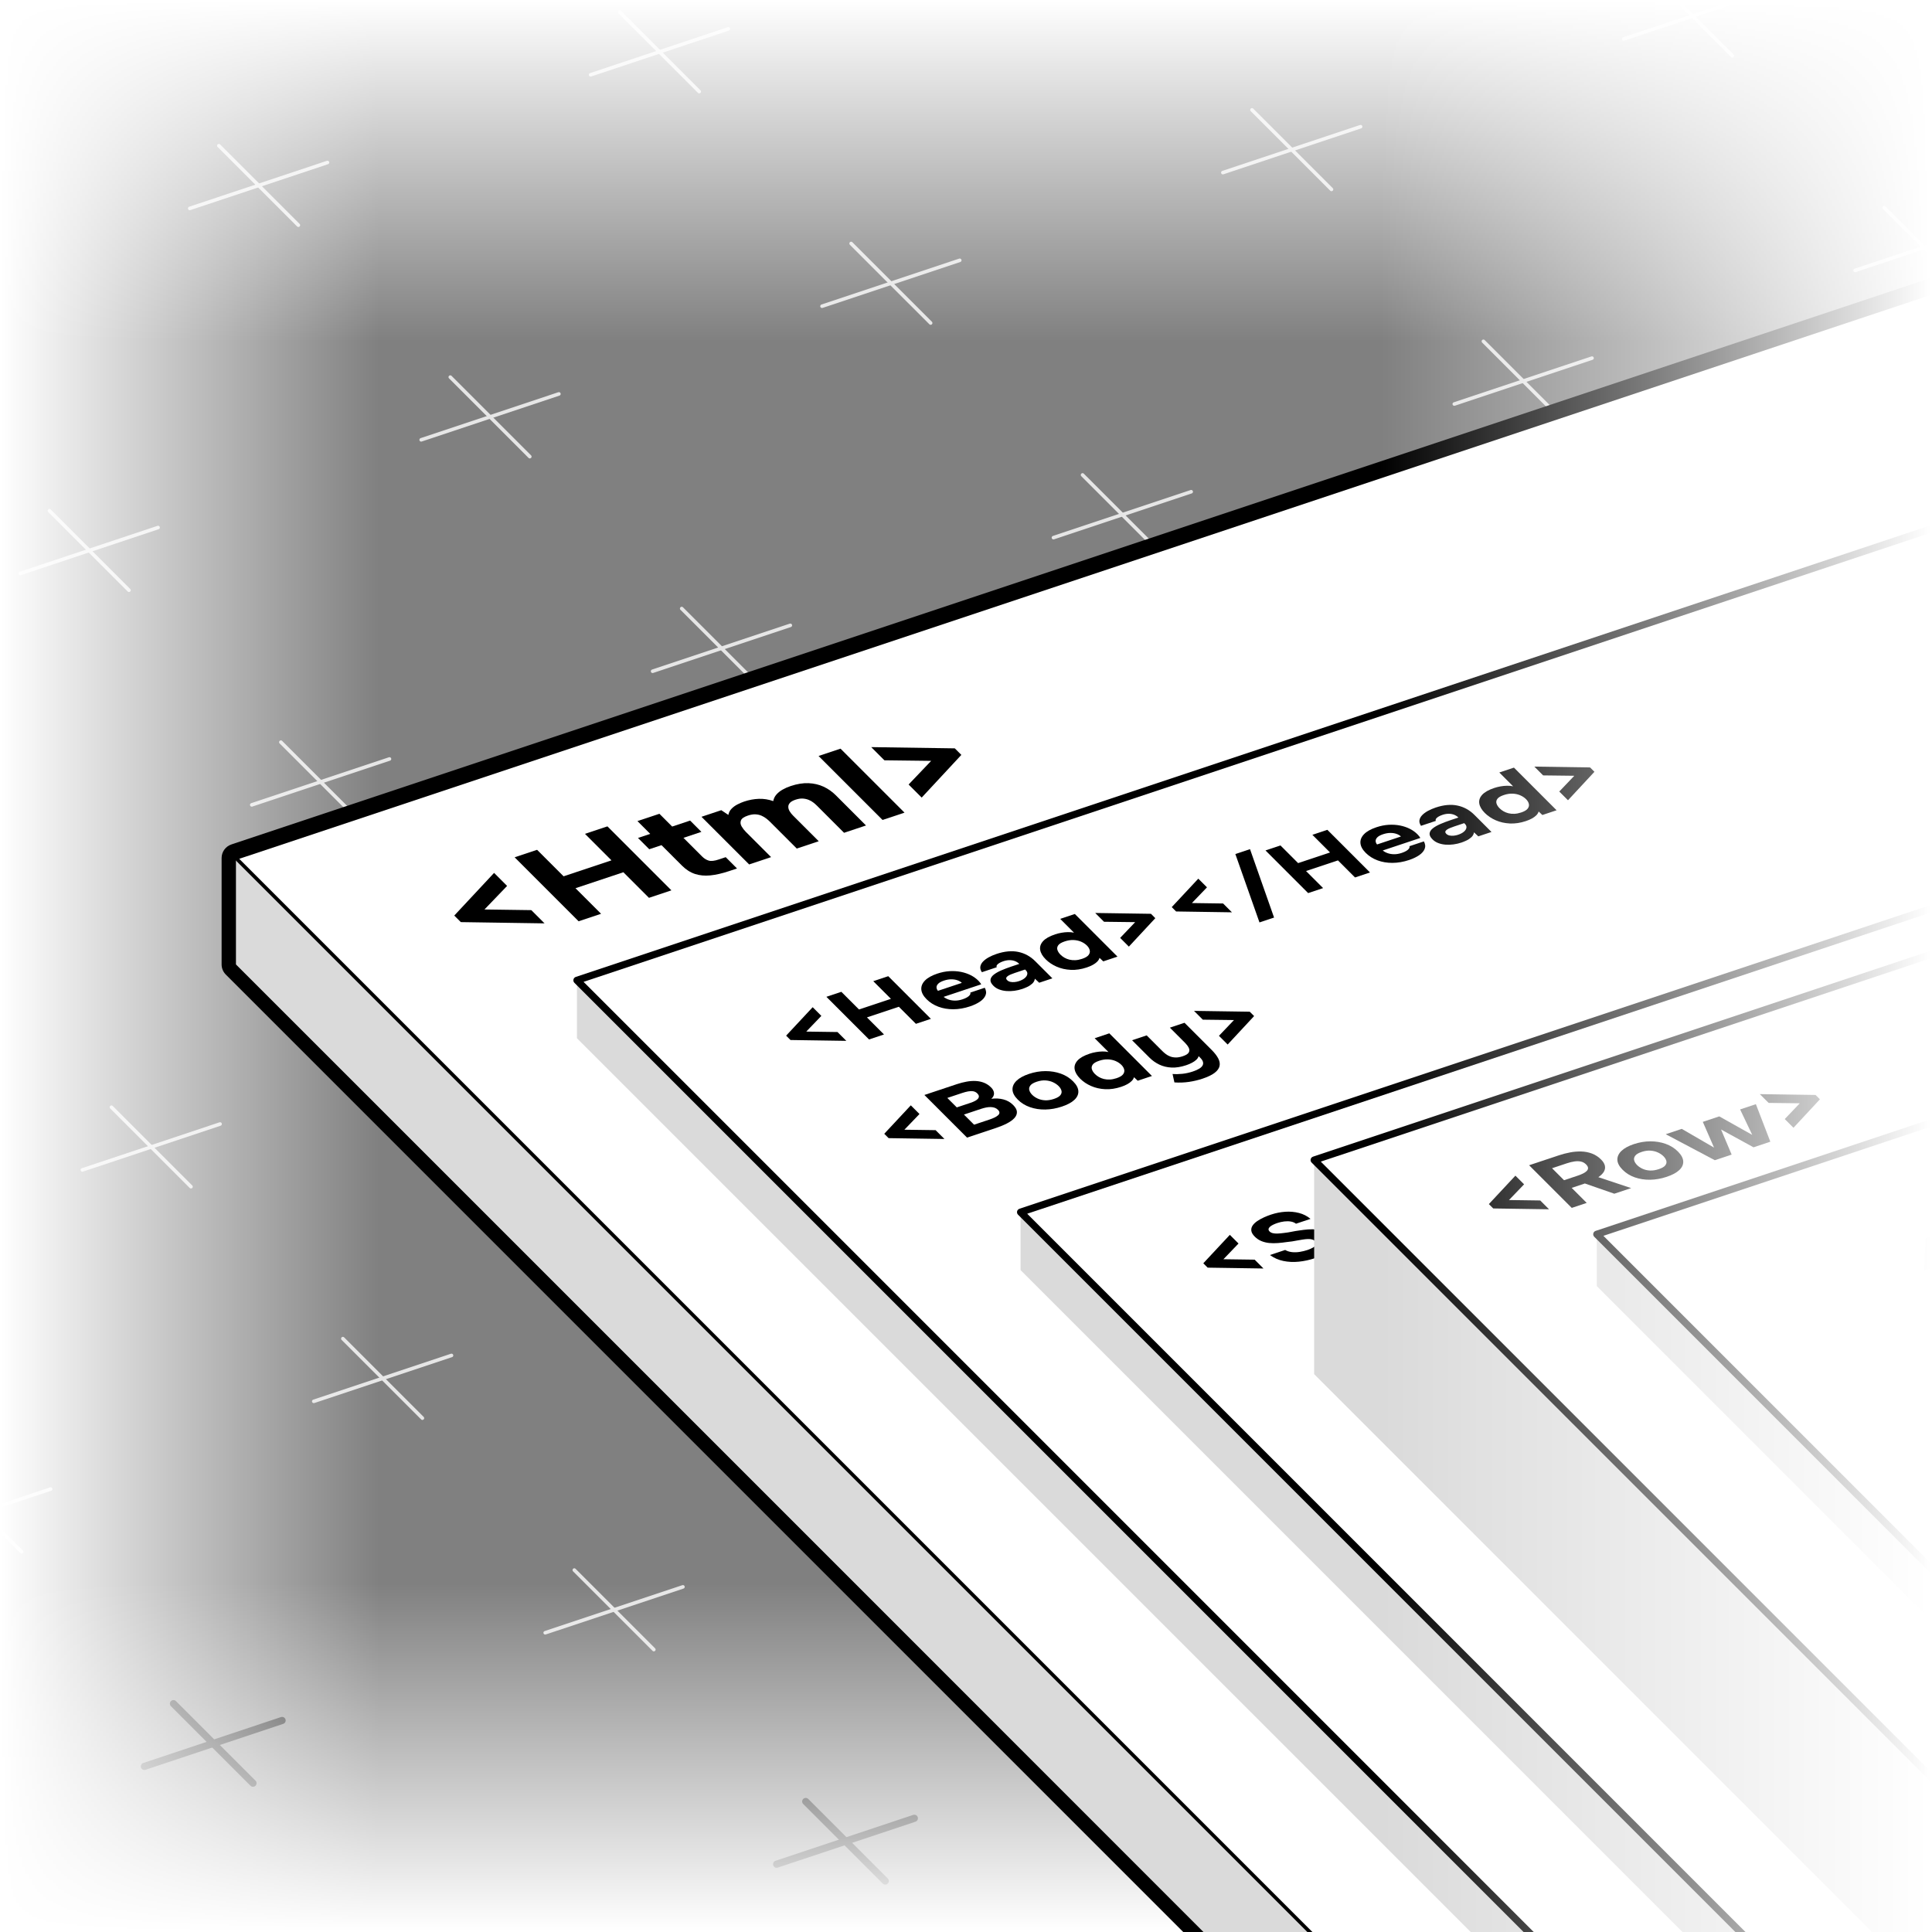 <?xml version="1.0" encoding="UTF-8" standalone="no"?>
<!DOCTYPE svg PUBLIC "-//W3C//DTD SVG 1.1//EN" "http://www.w3.org/Graphics/SVG/1.1/DTD/svg11.dtd">
<svg width="100%" height="100%" viewBox="0 0 540 540" version="1.1" xmlns="http://www.w3.org/2000/svg" xmlns:xlink="http://www.w3.org/1999/xlink" xml:space="preserve" xmlns:serif="http://www.serif.com/" style="fill-rule:evenodd;clip-rule:evenodd;stroke-linecap:round;stroke-linejoin:round;stroke-miterlimit:1.5;">
     <rect x="0" y="0" width="540" height="540" fill="#808080" stroke="none"/>
     <style>
        .stop-color {
            stop-color: white;
        }

        @media (prefers-color-scheme: dark) {
            .stop-color {
                stop-color: black;
            }
        }
    </style>
    <rect id="Artboard1" x="0" y="-0" width="540" height="540" style="fill:none;"/>
    <clipPath id="_clip1">
        <rect x="0" y="-0" width="540" height="540"/>
    </clipPath>
    <g clip-path="url(#_clip1)">
        <g>
            <g>
                <path d="M61.171,40.721l22.224,22.223" style="fill:none;stroke:rgb(230,230,230);stroke-width:1px;"/>
                <path d="M53.037,58.248l38.493,-12.831" style="fill:none;stroke:rgb(230,230,230);stroke-width:1px;"/>
            </g>
            <g>
                <path d="M173.209,3.375l22.224,22.223" style="fill:none;stroke:rgb(230,230,230);stroke-width:1px;"/>
                <path d="M165.074,20.902l38.493,-12.831" style="fill:none;stroke:rgb(230,230,230);stroke-width:1px;"/>
            </g>
            <g>
                <path d="M13.818,142.751l22.224,22.224" style="fill:none;stroke:rgb(230,230,230);stroke-width:1px;"/>
                <path d="M5.684,160.279l38.493,-12.831" style="fill:none;stroke:rgb(230,230,230);stroke-width:1px;"/>
            </g>
            <g>
                <path d="M125.856,105.406l22.224,22.223" style="fill:none;stroke:rgb(230,230,230);stroke-width:1px;"/>
                <path d="M117.722,122.933l38.493,-12.831" style="fill:none;stroke:rgb(230,230,230);stroke-width:1px;"/>
            </g>
            <g>
                <path d="M237.894,68.06l22.224,22.223" style="fill:none;stroke:rgb(230,230,230);stroke-width:1px;"/>
                <path d="M229.76,85.587l38.492,-12.831" style="fill:none;stroke:rgb(230,230,230);stroke-width:1px;"/>
            </g>
            <g>
                <path d="M349.932,30.714l22.224,22.224" style="fill:none;stroke:rgb(230,230,230);stroke-width:1px;"/>
                <path d="M341.797,48.241l38.493,-12.831" style="fill:none;stroke:rgb(230,230,230);stroke-width:1px;"/>
            </g>
            <g>
                <path d="M461.97,-6.632l22.224,22.224" style="fill:none;stroke:rgb(230,230,230);stroke-width:1px;"/>
                <path d="M453.835,10.895l38.493,-12.831" style="fill:none;stroke:rgb(230,230,230);stroke-width:1px;"/>
            </g>
            <g>
                <path d="M78.503,207.437l22.224,22.223" style="fill:none;stroke:rgb(230,230,230);stroke-width:1px;"/>
                <path d="M70.369,224.964l38.493,-12.831" style="fill:none;stroke:rgb(230,230,230);stroke-width:1px;"/>
            </g>
            <g>
                <path d="M190.541,170.091l22.224,22.223" style="fill:none;stroke:rgb(230,230,230);stroke-width:1px;"/>
                <path d="M182.407,187.618l38.493,-12.831" style="fill:none;stroke:rgb(230,230,230);stroke-width:1px;"/>
            </g>
            <g>
                <path d="M302.579,132.745l22.224,22.224" style="fill:none;stroke:rgb(230,230,230);stroke-width:1px;"/>
                <path d="M294.445,150.272l38.492,-12.831" style="fill:none;stroke:rgb(230,230,230);stroke-width:1px;"/>
            </g>
            <g>
                <path d="M414.617,95.399l22.224,22.224" style="fill:none;stroke:rgb(230,230,230);stroke-width:1px;"/>
                <path d="M406.482,112.926l38.493,-12.831" style="fill:none;stroke:rgb(230,230,230);stroke-width:1px;"/>
            </g>
            <g>
                <path d="M526.655,58.053l22.224,22.224" style="fill:none;stroke:rgb(230,230,230);stroke-width:1px;"/>
                <path d="M518.52,75.58l38.493,-12.831" style="fill:none;stroke:rgb(230,230,230);stroke-width:1px;"/>
            </g>
            <g>
                <path d="M31.151,309.468l22.224,22.223" style="fill:none;stroke:rgb(230,230,230);stroke-width:1px;"/>
                <path d="M23.016,326.995l38.493,-12.831" style="fill:none;stroke:rgb(230,230,230);stroke-width:1px;"/>
            </g>
            <g>
                <path d="M143.189,272.122l22.223,22.223" style="fill:none;stroke:rgb(230,230,230);stroke-width:1px;"/>
                <path d="M135.054,289.649l38.493,-12.831" style="fill:none;stroke:rgb(230,230,230);stroke-width:1px;"/>
            </g>
            <g>
                <path d="M255.226,234.776l22.224,22.224" style="fill:none;stroke:rgb(230,230,230);stroke-width:1px;"/>
                <path d="M247.092,252.303l38.493,-12.831" style="fill:none;stroke:rgb(230,230,230);stroke-width:1px;"/>
            </g>
            <g>
                <path d="M367.264,197.43l22.224,22.224" style="fill:none;stroke:rgb(230,230,230);stroke-width:1px;"/>
                <path d="M359.13,214.957l38.493,-12.831" style="fill:none;stroke:rgb(230,230,230);stroke-width:1px;"/>
            </g>
            <g>
                <path d="M479.302,160.084l22.224,22.224" style="fill:none;stroke:rgb(230,230,230);stroke-width:1px;"/>
                <path d="M471.167,177.611l38.493,-12.831" style="fill:none;stroke:rgb(230,230,230);stroke-width:1px;"/>
            </g>
            <g>
                <path d="M-16.202,411.499l22.224,22.223" style="fill:none;stroke:rgb(230,230,230);stroke-width:1px;"/>
                <path d="M-24.337,429.026l38.493,-12.831" style="fill:none;stroke:rgb(230,230,230);stroke-width:1px;"/>
            </g>
            <g>
                <path d="M95.836,374.153l22.224,22.223" style="fill:none;stroke:rgb(230,230,230);stroke-width:1px;"/>
                <path d="M87.701,391.68l38.493,-12.831" style="fill:none;stroke:rgb(230,230,230);stroke-width:1px;"/>
            </g>
            <g>
                <path d="M207.874,336.807l22.223,22.224" style="fill:none;stroke:rgb(230,230,230);stroke-width:1px;"/>
                <path d="M199.739,354.334l38.493,-12.831" style="fill:none;stroke:rgb(230,230,230);stroke-width:1px;"/>
            </g>
            <g>
                <path d="M319.911,299.461l22.224,22.224" style="fill:none;stroke:rgb(230,230,230);stroke-width:1px;"/>
                <path d="M311.777,316.988l38.493,-12.831" style="fill:none;stroke:rgb(230,230,230);stroke-width:1px;"/>
            </g>
            <g>
                <path d="M431.949,262.115l22.224,22.224" style="fill:none;stroke:rgb(230,230,230);stroke-width:1px;"/>
                <path d="M423.815,279.642l38.493,-12.831" style="fill:none;stroke:rgb(230,230,230);stroke-width:1px;"/>
            </g>
            <g>
                <path d="M535.853,242.296l38.492,-12.831" style="fill:none;stroke:rgb(230,230,230);stroke-width:1px;"/>
            </g>
            <g>
                <path d="M48.483,476.184l22.224,22.223" style="fill:none;stroke:black;stroke-width:2px;"/>
                <path d="M40.349,493.711l38.492,-12.831" style="fill:none;stroke:black;stroke-width:2px;"/>
            </g>
            <g>
                <path d="M160.521,438.838l22.224,22.224" style="fill:none;stroke:rgb(230,230,230);stroke-width:1px;"/>
                <path d="M152.386,456.365l38.493,-12.831" style="fill:none;stroke:rgb(230,230,230);stroke-width:1px;"/>
            </g>
            <g>
                <path d="M272.559,401.492l22.224,22.224" style="fill:none;stroke:rgb(230,230,230);stroke-width:1px;"/>
                <path d="M264.424,419.019l38.493,-12.831" style="fill:none;stroke:rgb(230,230,230);stroke-width:1px;"/>
            </g>
            <g>
                <path d="M384.596,364.146l22.224,22.224" style="fill:none;stroke:rgb(230,230,230);stroke-width:1px;"/>
                <path d="M376.462,381.673l38.493,-12.831" style="fill:none;stroke:rgb(230,230,230);stroke-width:1px;"/>
            </g>
            <g>
                <path d="M496.634,326.8l22.224,22.224" style="fill:none;stroke:rgb(230,230,230);stroke-width:1px;"/>
                <path d="M488.5,344.327l38.493,-12.831" style="fill:none;stroke:rgb(230,230,230);stroke-width:1px;"/>
            </g>
            <g>
                <path d="M113.168,540.869l22.224,22.224" style="fill:none;stroke:rgb(230,230,230);stroke-width:1px;"/>
            </g>
            <g>
                <path d="M225.206,503.523l22.224,22.224" style="fill:none;stroke:black;stroke-width:2px;"/>
                <path d="M217.071,521.05l38.493,-12.831" style="fill:none;stroke:black;stroke-width:2px;"/>
            </g>
            <g>
                <path d="M337.244,466.177l22.224,22.224" style="fill:none;stroke:rgb(230,230,230);stroke-width:1px;"/>
                <path d="M329.109,483.704l38.493,-12.831" style="fill:none;stroke:rgb(230,230,230);stroke-width:1px;"/>
            </g>
            <g>
                <path d="M449.282,428.831l22.223,22.224" style="fill:none;stroke:rgb(230,230,230);stroke-width:1px;"/>
                <path d="M441.147,446.358l38.493,-12.831" style="fill:none;stroke:rgb(230,230,230);stroke-width:1px;"/>
            </g>
            <g>
                <path d="M401.929,530.862l22.224,22.224" style="fill:none;stroke:rgb(230,230,230);stroke-width:1px;"/>
                <path d="M393.794,548.389l38.493,-12.831" style="fill:none;stroke:rgb(230,230,230);stroke-width:1px;"/>
            </g>
            <g>
                <path d="M513.967,493.516l22.223,22.224" style="fill:none;stroke:rgb(230,230,230);stroke-width:1px;"/>
                <path d="M505.832,511.043l38.493,-12.831" style="fill:none;stroke:rgb(230,230,230);stroke-width:1px;"/>
            </g>
        </g>
        <g>
            <rect x="-0" y="0" width="106.057" height="540" style="fill:url(#_Linear2);"/>
            <path d="M-0,442.348l540,0l0,97.652l-540,-0l-0,-97.652Z" style="fill:url(#_Linear3);"/>
            <path d="M-0,95.445l540,0l0,-95.445l-540,0l-0,95.445Z" style="fill:url(#_Linear4);"/>
        </g>
        <g>
            <path d="M712.79,886.672l-0,29.743l-646.851,-646.851l0,-29.743l646.851,646.851Z" style="fill:rgb(218,218,218);"/>
            <path d="M623.067,54.112l646.851,646.85l-557.128,185.71l-646.851,-646.851l557.128,-185.709Z" style="fill:white;stroke:black;stroke-width:1px;"/>
            <path d="M725.354,838.091l0,16.196l-564.095,-564.095l-0,-16.196l564.095,564.095Z" style="fill:rgb(218,218,218);"/>
            <path d="M650.964,110.761l564.095,564.095l-489.705,163.235l-564.095,-564.095l489.705,-163.235Z" style="fill:white;stroke:black;stroke-width:2px;"/>
            <path d="M730.547,784.093l-0,16.196l-445.29,-445.29l-0,-16.196l445.29,445.29Z" style="fill:rgb(218,218,218);"/>
            <path d="M710.469,197.066l445.29,445.29l-425.212,141.737l-445.29,-445.29l425.212,-141.737Z" style="fill:white;stroke:black;stroke-width:2px;"/>
            <path d="M353.148,354.547l-15.602,-0.235l-1.22,-1.22l7.418,-7.949l2.426,2.426l-4.217,4.389l8.728,0.122l2.467,2.467Z" style="fill-rule:nonzero;"/>
            <path d="M367.421,351.694c-1.432,0.477 -2.896,0.793 -4.394,0.948c-1.497,0.154 -2.938,0.088 -4.323,-0.199c-1.384,-0.287 -2.633,-0.84 -3.747,-1.658l4.249,-1.416c0.581,0.327 1.221,0.528 1.918,0.603c0.697,0.075 1.42,0.052 2.168,-0.069c0.748,-0.121 1.474,-0.298 2.178,-0.533c0.553,-0.184 1.05,-0.402 1.493,-0.655c0.443,-0.252 0.741,-0.531 0.894,-0.837c0.153,-0.306 0.067,-0.621 -0.258,-0.947c-0.245,-0.245 -0.539,-0.413 -0.881,-0.504c-0.343,-0.091 -0.735,-0.129 -1.175,-0.116c-0.44,0.014 -0.939,0.067 -1.494,0.159c-0.46,0.064 -0.934,0.144 -1.421,0.24c-0.487,0.097 -0.972,0.183 -1.456,0.261c-0.483,0.077 -0.964,0.135 -1.443,0.175c-0.862,0.129 -1.717,0.226 -2.564,0.291c-0.848,0.066 -1.655,0.06 -2.422,-0.017c-0.766,-0.077 -1.492,-0.256 -2.177,-0.536c-0.686,-0.281 -1.301,-0.694 -1.847,-1.24c-0.58,-0.58 -0.902,-1.13 -0.967,-1.652c-0.066,-0.522 0.057,-1.009 0.367,-1.461c0.31,-0.452 0.746,-0.868 1.306,-1.246c0.56,-0.379 1.174,-0.719 1.843,-1.021c0.668,-0.302 1.321,-0.559 1.959,-0.772c1.338,-0.446 2.676,-0.713 4.014,-0.802c1.339,-0.088 2.618,0.026 3.838,0.341c1.22,0.315 2.293,0.865 3.218,1.649l-4.056,1.352c-0.411,-0.312 -0.899,-0.515 -1.466,-0.609c-0.566,-0.095 -1.17,-0.103 -1.811,-0.026c-0.641,0.078 -1.29,0.226 -1.948,0.445c-0.427,0.143 -0.824,0.304 -1.19,0.482c-0.366,0.179 -0.659,0.37 -0.88,0.572c-0.22,0.202 -0.347,0.414 -0.38,0.635c-0.034,0.22 0.064,0.445 0.293,0.675c0.225,0.224 0.529,0.382 0.913,0.473c0.384,0.09 0.84,0.124 1.369,0.1c0.529,-0.023 1.131,-0.081 1.808,-0.171c0.689,-0.074 1.387,-0.185 2.096,-0.333c0.708,-0.147 1.408,-0.265 2.099,-0.351c0.859,-0.137 1.688,-0.235 2.487,-0.295c0.799,-0.06 1.555,-0.054 2.266,0.018c0.712,0.071 1.381,0.238 2.007,0.501c0.626,0.263 1.196,0.652 1.711,1.166c0.685,0.685 1.047,1.338 1.086,1.958c0.04,0.62 -0.169,1.203 -0.626,1.747c-0.456,0.545 -1.092,1.042 -1.908,1.492c-0.815,0.45 -1.731,0.844 -2.746,1.183Z" style="fill-rule:nonzero;"/>
            <path d="M385.305,345.714c-1.599,0.533 -3.152,0.802 -4.661,0.806c-1.508,0.004 -2.901,-0.233 -4.181,-0.711c-1.279,-0.478 -2.374,-1.172 -3.283,-2.082c-0.914,-0.914 -1.409,-1.82 -1.483,-2.719c-0.075,-0.9 0.262,-1.736 1.008,-2.509c0.747,-0.773 1.905,-1.421 3.473,-1.943c1.159,-0.387 2.294,-0.614 3.404,-0.681c1.11,-0.068 2.172,-0.001 3.187,0.2c1.015,0.201 1.942,0.516 2.779,0.947c0.838,0.43 1.557,0.956 2.157,1.576c0.147,0.158 0.282,0.313 0.406,0.465c0.123,0.152 0.235,0.314 0.336,0.487l-10.516,3.506c0.389,0.316 0.859,0.57 1.411,0.76c0.551,0.191 1.155,0.286 1.813,0.285c0.658,-0 1.359,-0.125 2.102,-0.372c0.482,-0.161 0.896,-0.343 1.24,-0.546c0.344,-0.203 0.598,-0.42 0.761,-0.651c0.163,-0.232 0.206,-0.456 0.129,-0.673l4.044,-1.348c0.411,0.753 0.482,1.458 0.213,2.115c-0.269,0.657 -0.79,1.247 -1.563,1.768c-0.773,0.521 -1.698,0.961 -2.776,1.32Zm-8.959,-4.345l6.676,-2.225c-0.311,-0.301 -0.722,-0.542 -1.233,-0.723c-0.511,-0.182 -1.087,-0.272 -1.727,-0.272c-0.639,0.001 -1.321,0.122 -2.045,0.363c-0.743,0.248 -1.277,0.538 -1.603,0.871c-0.325,0.334 -0.482,0.674 -0.469,1.022c0.013,0.347 0.147,0.669 0.401,0.964Z" style="fill-rule:nonzero;"/>
            <path d="M402.228,340.073c-1.579,0.527 -3.111,0.79 -4.594,0.79c-1.483,0.001 -2.858,-0.242 -4.126,-0.729c-1.267,-0.487 -2.36,-1.189 -3.278,-2.108c-0.93,-0.93 -1.438,-1.841 -1.524,-2.733c-0.085,-0.892 0.25,-1.72 1.007,-2.483c0.757,-0.763 1.935,-1.411 3.534,-1.944c1.248,-0.416 2.487,-0.658 3.716,-0.727c1.228,-0.068 2.381,0.042 3.458,0.33c1.076,0.288 2.025,0.77 2.846,1.446l-3.991,1.331c-0.581,-0.331 -1.209,-0.507 -1.885,-0.527c-0.676,-0.02 -1.355,0.083 -2.036,0.31c-0.887,0.296 -1.462,0.655 -1.725,1.076c-0.263,0.422 -0.316,0.859 -0.159,1.311c0.156,0.453 0.428,0.872 0.814,1.258c0.416,0.416 0.925,0.767 1.529,1.054c0.603,0.287 1.275,0.458 2.016,0.514c0.74,0.056 1.525,-0.054 2.353,-0.33c0.7,-0.234 1.221,-0.531 1.56,-0.891c0.34,-0.361 0.392,-0.76 0.155,-1.2l4.108,-1.369c0.627,0.761 0.851,1.494 0.674,2.199c-0.177,0.704 -0.658,1.349 -1.443,1.934c-0.784,0.585 -1.787,1.081 -3.009,1.488Z" style="fill-rule:nonzero;"/>
            <path d="M418.587,334.459c-1.284,0.428 -2.448,0.694 -3.492,0.8c-1.043,0.105 -1.999,0.015 -2.867,-0.269c-0.867,-0.284 -1.678,-0.802 -2.43,-1.555l-3.811,-3.811l-2.282,0.761l-2.102,-2.102l2.282,-0.761l-2.382,-2.382l4.091,-1.364l2.382,2.383l3.343,-1.115l2.103,2.102l-3.344,1.115l3.477,3.477c0.371,0.371 0.776,0.624 1.216,0.761c0.44,0.136 1.074,0.066 1.903,-0.21l1.278,-0.426l2.105,2.105l-1.47,0.491Z" style="fill-rule:nonzero;"/>
            <path d="M422.316,333.216l-8.878,-8.878l4.085,-1.362l8.878,8.878l-4.085,1.362Zm-7.728,-10.452c-0.759,0.253 -1.504,0.325 -2.235,0.217c-0.73,-0.108 -1.303,-0.37 -1.719,-0.786c-0.438,-0.438 -0.549,-0.873 -0.332,-1.304c0.217,-0.432 0.695,-0.771 1.434,-1.017c0.681,-0.227 1.401,-0.291 2.161,-0.193c0.76,0.099 1.359,0.367 1.797,0.805c0.427,0.427 0.534,0.852 0.321,1.274c-0.212,0.423 -0.688,0.758 -1.427,1.004Z" style="fill-rule:nonzero;"/>
            <path d="M436.939,328.503c-1.556,0.519 -3.099,0.791 -4.628,0.815c-1.529,0.025 -2.957,-0.196 -4.285,-0.663c-1.328,-0.466 -2.46,-1.168 -3.396,-2.105c-0.955,-0.954 -1.448,-1.884 -1.478,-2.788c-0.031,-0.905 0.347,-1.737 1.134,-2.496c0.786,-0.76 1.944,-1.394 3.473,-1.904c1.544,-0.515 3.081,-0.774 4.61,-0.778c1.529,-0.003 2.959,0.233 4.288,0.709c1.33,0.477 2.472,1.192 3.426,2.147c0.93,0.93 1.421,1.838 1.473,2.725c0.052,0.887 -0.313,1.702 -1.097,2.444c-0.783,0.741 -1.957,1.373 -3.52,1.894Zm-2.216,-2.145c0.895,-0.299 1.5,-0.65 1.816,-1.055c0.317,-0.405 0.414,-0.829 0.292,-1.272c-0.121,-0.443 -0.384,-0.867 -0.788,-1.271c-0.405,-0.405 -0.914,-0.753 -1.528,-1.045c-0.614,-0.293 -1.308,-0.469 -2.081,-0.529c-0.773,-0.06 -1.612,0.061 -2.519,0.364c-0.887,0.295 -1.485,0.653 -1.793,1.074c-0.309,0.42 -0.399,0.855 -0.271,1.305c0.129,0.45 0.398,0.88 0.809,1.291c0.411,0.411 0.922,0.757 1.532,1.038c0.61,0.28 1.296,0.441 2.057,0.482c0.762,0.041 1.587,-0.087 2.474,-0.382Z" style="fill-rule:nonzero;"/>
            <path d="M447.1,324.954l-8.878,-8.877l3.81,-1.271l1.246,0.951c0.127,-0.45 0.38,-0.851 0.761,-1.204c0.381,-0.353 0.825,-0.66 1.331,-0.922c0.506,-0.262 0.995,-0.471 1.465,-0.628c1.463,-0.487 2.798,-0.684 4.006,-0.589c1.207,0.095 2.299,0.394 3.275,0.898c0.976,0.504 1.845,1.137 2.606,1.899l4.902,4.902l-4.09,1.363l-4.596,-4.595c-0.274,-0.274 -0.584,-0.534 -0.931,-0.779c-0.346,-0.246 -0.733,-0.446 -1.16,-0.6c-0.426,-0.154 -0.891,-0.236 -1.394,-0.247c-0.503,-0.01 -1.059,0.086 -1.666,0.288c-0.766,0.255 -1.298,0.583 -1.597,0.982c-0.298,0.399 -0.386,0.83 -0.262,1.293c0.123,0.464 0.42,0.93 0.889,1.4l4.373,4.373l-4.09,1.363Z" style="fill-rule:nonzero;"/>
            <path d="M464.72,317.342l-2.435,-2.436l4.2,-4.405l-8.712,-0.106l-2.456,-2.456l15.575,0.23l1.22,1.22l-7.392,7.953Z" style="fill-rule:nonzero;"/>
            <path d="M563.235,520.161l0,59.84l-195.923,-195.923l-0,-59.841l195.923,195.924Z" style="fill:rgb(218,218,218);"/>
            <path d="M737.353,200.89l195.924,195.924l-370.042,123.347l-195.923,-195.924l370.041,-123.347Z" style="fill:white;stroke:black;stroke-width:2px;"/>
            <g>
                <path d="M581.308,479.978l-0,14.489l-134.999,-134.998l0,-14.489l134.999,134.998Z" style="fill:rgb(218,218,218);"/>
                <path d="M584.537,298.904l134.998,134.998l-138.227,46.076l-134.999,-134.998l138.228,-46.076Z" style="fill:white;stroke:black;stroke-width:2px;"/>
                <path d="M537.81,355.117l0.407,-9.008l2.113,-0.704l13.767,4.283l-4.201,1.4l-7.601,-2.434l-0.213,5.039l-4.272,1.424Z" style="fill-rule:nonzero;"/>
                <path d="M543.344,363.95c-1.231,-1.231 -1.84,-2.42 -1.829,-3.568c0.012,-1.148 0.583,-2.205 1.714,-3.172c1.132,-0.967 2.748,-1.801 4.848,-2.501c2.128,-0.709 4.218,-1.103 6.27,-1.18c2.052,-0.078 3.95,0.163 5.693,0.721c1.744,0.558 3.217,1.438 4.419,2.64c0.909,0.91 1.451,1.812 1.626,2.708c0.174,0.896 -0.032,1.739 -0.62,2.531c-0.588,0.792 -1.588,1.499 -3.001,2.119l-2.321,-2.321c0.816,-0.47 1.278,-1.019 1.383,-1.647c0.106,-0.629 -0.208,-1.31 -0.943,-2.044c-0.802,-0.802 -1.76,-1.338 -2.875,-1.607c-1.115,-0.269 -2.276,-0.344 -3.485,-0.225c-1.208,0.12 -2.368,0.365 -3.481,0.736c-1.143,0.382 -2.119,0.856 -2.927,1.423c-0.807,0.567 -1.288,1.203 -1.441,1.909c-0.153,0.705 0.167,1.454 0.96,2.247c0.481,0.481 1.026,0.864 1.635,1.149c0.609,0.285 1.268,0.472 1.977,0.561c0.709,0.088 1.428,0.072 2.158,-0.048l2.409,2.409c-1.61,0.393 -3.178,0.522 -4.706,0.387c-1.527,-0.135 -2.929,-0.483 -4.206,-1.044c-1.277,-0.561 -2.363,-1.289 -3.257,-2.183Z" style="fill-rule:nonzero;"/>
                <path d="M554.119,374.694c-0.899,-0.899 -1.369,-1.789 -1.412,-2.672c-0.042,-0.883 0.341,-1.707 1.149,-2.474c0.807,-0.766 2.023,-1.42 3.645,-1.961c1.653,-0.551 3.264,-0.835 4.831,-0.853c1.566,-0.018 3.007,0.201 4.323,0.655c1.315,0.453 2.414,1.122 3.297,2.005c0.891,0.891 1.34,1.779 1.347,2.661c0.006,0.883 -0.403,1.709 -1.228,2.476c-0.825,0.768 -2.065,1.427 -3.718,1.978c-1.611,0.537 -3.184,0.821 -4.721,0.851c-1.536,0.03 -2.947,-0.181 -4.232,-0.634c-1.284,-0.452 -2.378,-1.129 -3.281,-2.032Zm3.716,-1.279c0.517,0.516 1.126,0.866 1.827,1.048c0.701,0.183 1.436,0.239 2.203,0.169c0.767,-0.07 1.501,-0.222 2.202,-0.456c0.7,-0.233 1.303,-0.527 1.81,-0.882c0.507,-0.354 0.812,-0.754 0.915,-1.201c0.104,-0.446 -0.106,-0.931 -0.629,-1.454c-0.512,-0.512 -1.133,-0.858 -1.861,-1.036c-0.728,-0.178 -1.481,-0.23 -2.26,-0.156c-0.78,0.074 -1.525,0.23 -2.237,0.467c-0.712,0.238 -1.311,0.532 -1.797,0.884c-0.485,0.353 -0.764,0.749 -0.835,1.188c-0.071,0.44 0.15,0.916 0.662,1.429Z" style="fill-rule:nonzero;"/>
                <path d="M560.265,380.56l20.647,-6.882l2.362,2.362l-20.647,6.882l-2.362,-2.362Z" style="fill-rule:nonzero;"/>
                <path d="M568.31,388.885c-1.305,-1.305 -1.73,-2.502 -1.274,-3.589c0.455,-1.088 1.856,-2.023 4.202,-2.805l8.596,-2.865l2.361,2.362l-8.303,2.768c-0.709,0.236 -1.275,0.501 -1.699,0.795c-0.425,0.294 -0.661,0.619 -0.71,0.975c-0.048,0.357 0.129,0.736 0.531,1.138c0.438,0.438 0.939,0.721 1.502,0.849c0.564,0.128 1.166,0.144 1.805,0.05c0.639,-0.095 1.278,-0.249 1.916,-0.462l8.304,-2.768l2.352,2.352l-8.596,2.865c-2.439,0.813 -4.568,1.052 -6.385,0.716c-1.817,-0.337 -3.351,-1.13 -4.602,-2.381Z" style="fill-rule:nonzero;"/>
                <path d="M574.345,394.64l15.377,-5.126l2.13,2.13l-1.527,0.76c0.78,0.049 1.447,0.164 2.002,0.346c0.556,0.182 1.023,0.396 1.403,0.644c0.38,0.248 0.685,0.486 0.914,0.715c0.53,0.53 0.822,1.057 0.875,1.579c0.053,0.523 -0.191,1.038 -0.732,1.545c0.796,0.049 1.498,0.162 2.105,0.338c0.607,0.177 1.137,0.397 1.59,0.661c0.453,0.263 0.842,0.557 1.165,0.88c0.692,0.692 1,1.332 0.924,1.92c-0.076,0.589 -0.455,1.128 -1.138,1.617c-0.682,0.49 -1.603,0.928 -2.763,1.314l-9.751,3.251l-2.362,-2.362l8.672,-2.89c0.342,-0.114 0.69,-0.244 1.042,-0.39c0.352,-0.146 0.65,-0.317 0.893,-0.511c0.244,-0.195 0.39,-0.409 0.441,-0.641c0.05,-0.233 -0.071,-0.495 -0.363,-0.787c-0.29,-0.29 -0.636,-0.493 -1.039,-0.611c-0.402,-0.117 -0.837,-0.173 -1.305,-0.169c-0.467,0.005 -0.935,0.054 -1.405,0.147c-0.469,0.094 -0.916,0.211 -1.34,0.352l-8.321,2.774l-2.362,-2.361l8.701,-2.901c0.323,-0.107 0.656,-0.235 0.998,-0.382c0.343,-0.147 0.643,-0.316 0.899,-0.506c0.256,-0.19 0.404,-0.407 0.444,-0.649c0.04,-0.242 -0.09,-0.514 -0.391,-0.815c-0.425,-0.425 -0.951,-0.676 -1.579,-0.754c-0.628,-0.079 -1.263,-0.055 -1.906,0.069c-0.644,0.125 -1.212,0.269 -1.707,0.434l-8.222,2.741l-2.362,-2.362Z" style="fill-rule:nonzero;"/>
                <path d="M588.698,408.993l15.377,-5.126l2.2,2.2l-1.646,0.72c0.779,0.073 1.473,0.219 2.085,0.439c0.611,0.22 1.144,0.476 1.597,0.768c0.453,0.293 0.815,0.575 1.087,0.846c0.845,0.845 1.185,1.616 1.021,2.313c-0.164,0.697 -0.683,1.327 -1.556,1.891c-0.873,0.563 -1.969,1.065 -3.288,1.504l-8.491,2.831l-2.362,-2.362l7.96,-2.653c0.475,-0.159 0.924,-0.338 1.35,-0.538c0.425,-0.2 0.771,-0.423 1.038,-0.669c0.267,-0.247 0.41,-0.515 0.428,-0.806c0.018,-0.29 -0.148,-0.611 -0.499,-0.961c-0.442,-0.442 -1.009,-0.75 -1.7,-0.922c-0.691,-0.173 -1.438,-0.223 -2.241,-0.152c-0.802,0.072 -1.61,0.243 -2.424,0.514l-7.574,2.525l-2.362,-2.362Z" style="fill-rule:nonzero;"/>
                <path d="M601.883,419.166l4.219,-1.406l7.63,2.425l0.184,-5.03l4.254,-1.418l-0.399,8.992l-2.113,0.704l-13.775,-4.267Z" style="fill-rule:nonzero;"/>
            </g>
            <path d="M432.964,338.001l-15.602,-0.235l-1.22,-1.219l7.419,-7.949l2.425,2.426l-4.217,4.388l8.729,0.123l2.466,2.466Z" style="fill-rule:nonzero;"/>
            <path d="M439.312,337.61l-11.921,-11.92l8.328,-2.776c1.019,-0.339 2.059,-0.609 3.119,-0.81c1.059,-0.201 2.11,-0.287 3.15,-0.258c1.041,0.03 2.031,0.221 2.972,0.576c0.94,0.354 1.795,0.915 2.563,1.683c0.575,0.575 0.925,1.148 1.049,1.719c0.125,0.571 0.032,1.125 -0.278,1.663c-0.311,0.538 -0.83,1.049 -1.558,1.535l9.184,3.052l-4.716,1.572l-8.228,-2.859l-3.682,1.227l4.201,4.202l-4.183,1.394Zm-2.158,-7.735l3.835,-1.278c0.607,-0.203 1.128,-0.417 1.563,-0.643c0.436,-0.226 0.768,-0.466 0.999,-0.721c0.23,-0.255 0.333,-0.527 0.309,-0.815c-0.024,-0.288 -0.197,-0.599 -0.52,-0.932c-0.41,-0.42 -0.89,-0.693 -1.441,-0.818c-0.55,-0.125 -1.158,-0.139 -1.824,-0.043c-0.667,0.096 -1.387,0.273 -2.161,0.531l-4.108,1.37l3.348,3.349Z" style="fill-rule:nonzero;"/>
            <path d="M465.851,328.926c-1.556,0.518 -3.099,0.79 -4.628,0.815c-1.529,0.024 -2.957,-0.197 -4.285,-0.663c-1.327,-0.467 -2.46,-1.168 -3.396,-2.105c-0.955,-0.955 -1.447,-1.884 -1.478,-2.789c-0.031,-0.905 0.347,-1.737 1.134,-2.496c0.786,-0.759 1.944,-1.394 3.473,-1.903c1.544,-0.515 3.081,-0.774 4.61,-0.778c1.529,-0.004 2.959,0.233 4.288,0.709c1.33,0.476 2.472,1.192 3.427,2.146c0.929,0.93 1.42,1.839 1.472,2.726c0.053,0.887 -0.313,1.701 -1.096,2.443c-0.784,0.742 -1.957,1.373 -3.521,1.895Zm-2.216,-2.146c0.895,-0.298 1.501,-0.65 1.817,-1.055c0.316,-0.404 0.413,-0.828 0.291,-1.272c-0.121,-0.443 -0.384,-0.866 -0.788,-1.271c-0.405,-0.404 -0.914,-0.752 -1.528,-1.045c-0.614,-0.292 -1.308,-0.468 -2.081,-0.528c-0.773,-0.06 -1.612,0.061 -2.519,0.363c-0.887,0.296 -1.485,0.654 -1.793,1.074c-0.309,0.421 -0.399,0.856 -0.271,1.306c0.129,0.449 0.398,0.88 0.81,1.291c0.411,0.411 0.921,0.757 1.531,1.037c0.61,0.281 1.296,0.441 2.058,0.482c0.762,0.041 1.586,-0.086 2.473,-0.382Z" style="fill-rule:nonzero;"/>
            <path d="M479.297,324.282l-13.715,-7.265l4.481,-1.494l9.019,5.237l-3.142,-7.196l4.599,-1.533l9.217,5.171l-3.388,-7.114l4.406,-1.469l4.04,10.49l-4.697,1.566l-9.076,-4.975l2.96,7.014l-4.704,1.568Z" style="fill-rule:nonzero;"/>
            <path d="M501.283,315.215l-2.436,-2.436l4.201,-4.406l-8.712,-0.106l-2.456,-2.456l15.574,0.231l1.22,1.22l-7.391,7.953Z" style="fill-rule:nonzero;"/>
            <path d="M236.547,290.922l-15.602,-0.235l-1.219,-1.219l7.418,-7.949l2.426,2.426l-4.217,4.388l8.728,0.123l2.466,2.466Z" style="fill-rule:nonzero;"/>
            <path d="M242.895,290.531l-11.92,-11.92l4.184,-1.394l4.935,4.936l8.924,-2.975l-4.936,-4.936l4.184,-1.394l11.92,11.92l-4.184,1.394l-4.768,-4.767l-8.923,2.974l4.768,4.768l-4.184,1.394Z" style="fill-rule:nonzero;"/>
            <path d="M271.12,281.285c-1.598,0.533 -3.152,0.801 -4.66,0.805c-1.508,0.004 -2.902,-0.233 -4.181,-0.711c-1.28,-0.478 -2.374,-1.172 -3.284,-2.081c-0.914,-0.914 -1.408,-1.821 -1.483,-2.72c-0.074,-0.899 0.262,-1.735 1.009,-2.508c0.747,-0.773 1.904,-1.421 3.472,-1.944c1.16,-0.386 2.294,-0.613 3.404,-0.681c1.11,-0.067 2.173,-0.001 3.188,0.2c1.015,0.201 1.941,0.516 2.779,0.947c0.838,0.43 1.557,0.956 2.156,1.576c0.148,0.158 0.283,0.313 0.406,0.465c0.124,0.152 0.236,0.314 0.336,0.488l-10.516,3.505c0.39,0.316 0.86,0.57 1.411,0.761c0.551,0.19 1.156,0.285 1.814,0.285c0.658,-0.001 1.358,-0.125 2.102,-0.373c0.482,-0.161 0.895,-0.343 1.239,-0.546c0.345,-0.203 0.598,-0.42 0.762,-0.651c0.163,-0.231 0.206,-0.455 0.129,-0.672l4.044,-1.348c0.41,0.752 0.481,1.457 0.212,2.114c-0.269,0.658 -0.79,1.247 -1.563,1.768c-0.772,0.521 -1.698,0.961 -2.776,1.321Zm-8.959,-4.345l6.676,-2.226c-0.311,-0.3 -0.721,-0.542 -1.233,-0.723c-0.511,-0.182 -1.086,-0.272 -1.726,-0.271c-0.64,0 -1.322,0.121 -2.045,0.362c-0.743,0.248 -1.277,0.539 -1.603,0.872c-0.326,0.333 -0.482,0.673 -0.469,1.021c0.013,0.347 0.146,0.669 0.4,0.965Z" style="fill-rule:nonzero;"/>
            <path d="M285.751,276.408c-0.713,0.237 -1.447,0.409 -2.202,0.514c-0.756,0.105 -1.497,0.13 -2.223,0.076c-0.726,-0.055 -1.405,-0.2 -2.035,-0.436c-0.63,-0.236 -1.171,-0.58 -1.623,-1.031c-0.606,-0.607 -0.881,-1.165 -0.823,-1.676c0.057,-0.51 0.355,-0.98 0.892,-1.411c0.537,-0.43 1.24,-0.835 2.109,-1.213c0.869,-0.378 1.81,-0.736 2.821,-1.073l2.23,-0.743c-0.331,-0.33 -0.721,-0.586 -1.173,-0.768c-0.452,-0.182 -0.954,-0.276 -1.509,-0.283c-0.554,-0.007 -1.15,0.096 -1.788,0.308c-0.416,0.139 -0.781,0.301 -1.094,0.486c-0.313,0.185 -0.539,0.378 -0.678,0.579c-0.139,0.2 -0.161,0.405 -0.067,0.613l-4.144,1.381c-0.367,-0.533 -0.513,-1.048 -0.439,-1.544c0.074,-0.497 0.317,-0.964 0.729,-1.403c0.413,-0.438 0.95,-0.841 1.612,-1.209c0.662,-0.367 1.4,-0.686 2.213,-0.957c2.241,-0.747 4.263,-0.931 6.066,-0.552c1.804,0.38 3.383,1.247 4.737,2.602l4.781,4.781l-3.682,1.227l-1.207,-1.129c-0.077,0.555 -0.336,1.027 -0.777,1.413c-0.441,0.387 -0.92,0.696 -1.437,0.928c-0.517,0.233 -0.947,0.406 -1.289,0.52Zm-0.937,-2.181c0.681,-0.227 1.222,-0.513 1.621,-0.857c0.4,-0.345 0.632,-0.709 0.697,-1.093c0.065,-0.384 -0.07,-0.743 -0.405,-1.078l-0.215,-0.215l-2.819,0.939c-0.397,0.132 -0.773,0.272 -1.129,0.419c-0.356,0.147 -0.652,0.304 -0.888,0.469c-0.237,0.166 -0.379,0.344 -0.428,0.534c-0.049,0.19 0.039,0.397 0.264,0.621c0.229,0.23 0.522,0.384 0.88,0.464c0.357,0.08 0.749,0.1 1.176,0.06c0.426,-0.041 0.842,-0.128 1.246,-0.263Z" style="fill-rule:nonzero;"/>
            <path d="M303.765,270.403c-1.56,0.52 -3.057,0.744 -4.49,0.673c-1.434,-0.072 -2.747,-0.369 -3.94,-0.891c-1.194,-0.521 -2.21,-1.202 -3.05,-2.042c-0.888,-0.887 -1.404,-1.767 -1.55,-2.639c-0.146,-0.872 0.118,-1.684 0.794,-2.435c0.676,-0.751 1.807,-1.391 3.394,-1.92c0.557,-0.185 1.136,-0.331 1.738,-0.437c0.601,-0.107 1.204,-0.167 1.807,-0.181c0.604,-0.014 1.177,0.038 1.721,0.157l-3.861,-3.861l4.091,-1.364l11.92,11.92l-3.974,1.325l-1.044,-0.982c-0.106,0.377 -0.321,0.729 -0.645,1.055c-0.325,0.327 -0.732,0.626 -1.223,0.898c-0.491,0.271 -1.054,0.513 -1.688,0.724Zm-1.31,-2.407c0.88,-0.293 1.48,-0.648 1.802,-1.065c0.322,-0.418 0.431,-0.858 0.327,-1.323c-0.103,-0.464 -0.365,-0.906 -0.785,-1.326c-0.436,-0.435 -0.969,-0.791 -1.601,-1.068c-0.632,-0.276 -1.336,-0.433 -2.114,-0.472c-0.778,-0.039 -1.609,0.089 -2.491,0.384c-0.911,0.303 -1.516,0.663 -1.814,1.08c-0.299,0.417 -0.375,0.854 -0.228,1.31c0.147,0.455 0.432,0.894 0.854,1.316c0.314,0.315 0.68,0.594 1.097,0.836c0.416,0.243 0.881,0.428 1.395,0.555c0.513,0.127 1.067,0.177 1.662,0.149c0.595,-0.027 1.227,-0.153 1.896,-0.376Z" style="fill-rule:nonzero;"/>
            <path d="M315.522,264.584l-2.436,-2.436l4.201,-4.406l-8.712,-0.106l-2.456,-2.456l15.575,0.231l1.219,1.22l-7.391,7.953Z" style="fill-rule:nonzero;"/>
            <path d="M344.331,254.994l-15.602,-0.235l-1.22,-1.219l7.419,-7.949l2.426,2.426l-4.218,4.388l8.729,0.123l2.466,2.466Z" style="fill-rule:nonzero;"/>
            <path d="M352.028,257.82l-6.742,-19.114l4.096,-1.365l6.725,19.119l-4.079,1.36Z" style="fill-rule:nonzero;"/>
            <path d="M365.63,249.62l-11.921,-11.92l4.184,-1.395l4.936,4.936l8.923,-2.974l-4.936,-4.936l4.184,-1.395l11.92,11.92l-4.184,1.395l-4.767,-4.768l-8.923,2.975l4.767,4.767l-4.183,1.395Z" style="fill-rule:nonzero;"/>
            <path d="M393.855,240.373c-1.599,0.533 -3.152,0.801 -4.66,0.806c-1.508,0.004 -2.902,-0.233 -4.182,-0.711c-1.279,-0.478 -2.373,-1.172 -3.283,-2.082c-0.914,-0.914 -1.408,-1.821 -1.483,-2.72c-0.074,-0.899 0.262,-1.735 1.009,-2.508c0.747,-0.773 1.904,-1.421 3.472,-1.944c1.159,-0.386 2.294,-0.613 3.404,-0.68c1.11,-0.068 2.172,-0.001 3.187,0.199c1.015,0.201 1.942,0.517 2.78,0.947c0.837,0.431 1.556,0.956 2.156,1.577c0.147,0.157 0.282,0.312 0.406,0.464c0.123,0.152 0.235,0.315 0.336,0.488l-10.516,3.505c0.39,0.317 0.86,0.57 1.411,0.761c0.551,0.191 1.156,0.286 1.814,0.285c0.658,-0.001 1.358,-0.125 2.101,-0.373c0.483,-0.16 0.896,-0.342 1.24,-0.545c0.344,-0.203 0.598,-0.421 0.761,-0.652c0.163,-0.231 0.206,-0.455 0.129,-0.672l4.045,-1.348c0.41,0.753 0.481,1.458 0.212,2.115c-0.269,0.657 -0.79,1.246 -1.563,1.767c-0.773,0.522 -1.698,0.962 -2.776,1.321Zm-8.959,-4.345l6.676,-2.225c-0.311,-0.301 -0.722,-0.542 -1.233,-0.724c-0.511,-0.181 -1.086,-0.272 -1.726,-0.271c-0.64,0.001 -1.322,0.122 -2.045,0.363c-0.743,0.248 -1.278,0.538 -1.603,0.871c-0.326,0.333 -0.482,0.674 -0.469,1.021c0.012,0.348 0.146,0.669 0.4,0.965Z" style="fill-rule:nonzero;"/>
            <path d="M408.485,235.496c-0.712,0.238 -1.446,0.409 -2.202,0.514c-0.755,0.105 -1.496,0.131 -2.223,0.076c-0.726,-0.054 -1.404,-0.199 -2.034,-0.435c-0.631,-0.237 -1.172,-0.58 -1.623,-1.032c-0.607,-0.606 -0.881,-1.165 -0.823,-1.675c0.057,-0.511 0.354,-0.981 0.891,-1.412c0.537,-0.43 1.241,-0.834 2.11,-1.212c0.869,-0.379 1.81,-0.736 2.821,-1.073l2.229,-0.743c-0.33,-0.331 -0.721,-0.587 -1.172,-0.769c-0.452,-0.181 -0.955,-0.276 -1.509,-0.283c-0.554,-0.007 -1.15,0.096 -1.788,0.309c-0.417,0.138 -0.781,0.3 -1.094,0.486c-0.313,0.185 -0.539,0.377 -0.678,0.578c-0.139,0.201 -0.162,0.405 -0.068,0.614l-4.143,1.381c-0.367,-0.534 -0.514,-1.049 -0.44,-1.545c0.075,-0.496 0.318,-0.964 0.73,-1.402c0.412,-0.439 0.949,-0.842 1.612,-1.209c0.662,-0.368 1.399,-0.687 2.213,-0.958c2.24,-0.747 4.263,-0.931 6.066,-0.551c1.804,0.38 3.383,1.247 4.737,2.601l4.781,4.781l-3.682,1.227l-1.208,-1.129c-0.076,0.556 -0.335,1.027 -0.776,1.414c-0.441,0.386 -0.92,0.696 -1.438,0.928c-0.517,0.232 -0.946,0.405 -1.289,0.519Zm-0.936,-2.181c0.681,-0.227 1.221,-0.512 1.621,-0.857c0.4,-0.344 0.632,-0.708 0.697,-1.092c0.065,-0.385 -0.07,-0.744 -0.405,-1.078l-0.215,-0.216l-2.819,0.94c-0.397,0.132 -0.773,0.271 -1.129,0.419c-0.356,0.147 -0.652,0.303 -0.889,0.469c-0.236,0.165 -0.379,0.343 -0.427,0.533c-0.049,0.19 0.039,0.397 0.263,0.622c0.229,0.229 0.523,0.384 0.88,0.464c0.358,0.079 0.75,0.099 1.176,0.059c0.427,-0.04 0.843,-0.128 1.247,-0.263Z" style="fill-rule:nonzero;"/>
            <path d="M426.5,229.492c-1.56,0.52 -3.057,0.744 -4.491,0.672c-1.433,-0.072 -2.746,-0.369 -3.94,-0.89c-1.193,-0.522 -2.21,-1.203 -3.05,-2.043c-0.887,-0.887 -1.404,-1.767 -1.55,-2.639c-0.146,-0.872 0.119,-1.684 0.795,-2.434c0.675,-0.751 1.807,-1.391 3.394,-1.92c0.557,-0.186 1.136,-0.332 1.737,-0.438c0.602,-0.106 1.205,-0.166 1.808,-0.18c0.604,-0.014 1.177,0.038 1.72,0.156l-3.86,-3.861l4.09,-1.363l11.921,11.92l-3.975,1.325l-1.043,-0.982c-0.106,0.376 -0.321,0.728 -0.646,1.055c-0.324,0.327 -0.731,0.626 -1.223,0.897c-0.491,0.272 -1.053,0.513 -1.687,0.725Zm-1.31,-2.407c0.879,-0.293 1.48,-0.649 1.802,-1.066c0.322,-0.417 0.431,-0.858 0.327,-1.322c-0.104,-0.464 -0.365,-0.906 -0.785,-1.326c-0.436,-0.436 -0.97,-0.792 -1.601,-1.068c-0.632,-0.276 -1.337,-0.434 -2.115,-0.473c-0.777,-0.038 -1.608,0.09 -2.491,0.384c-0.91,0.303 -1.515,0.664 -1.814,1.081c-0.298,0.417 -0.374,0.853 -0.227,1.309c0.147,0.456 0.431,0.895 0.853,1.317c0.315,0.314 0.681,0.593 1.097,0.836c0.417,0.243 0.882,0.428 1.395,0.555c0.514,0.126 1.068,0.176 1.663,0.149c0.595,-0.028 1.227,-0.153 1.896,-0.376Z" style="fill-rule:nonzero;"/>
            <path d="M438.257,223.672l-2.436,-2.436l4.201,-4.405l-8.712,-0.106l-2.456,-2.456l15.574,0.23l1.22,1.22l-7.391,7.953Z" style="fill-rule:nonzero;"/>
            <path d="M263.975,318.349l-15.603,-0.235l-1.219,-1.219l7.418,-7.949l2.426,2.426l-4.217,4.388l8.728,0.123l2.467,2.466Z" style="fill-rule:nonzero;"/>
            <path d="M270.293,317.968l-11.92,-11.92l9.056,-3.019c0.938,-0.312 1.853,-0.549 2.745,-0.71c0.892,-0.161 1.748,-0.22 2.57,-0.177c0.822,0.044 1.593,0.209 2.313,0.496c0.72,0.287 1.379,0.73 1.976,1.327c0.499,0.499 0.765,1.028 0.798,1.587c0.033,0.56 -0.218,1.079 -0.752,1.556c1.208,-0.151 2.336,-0.089 3.384,0.186c1.048,0.275 1.949,0.79 2.704,1.545c0.69,0.689 1.044,1.341 1.064,1.954c0.019,0.614 -0.22,1.19 -0.719,1.729c-0.498,0.539 -1.203,1.04 -2.113,1.504c-0.911,0.464 -1.952,0.891 -3.123,1.281l-7.983,2.661Zm1.963,-3.615l4.307,-1.435c0.522,-0.174 0.989,-0.36 1.402,-0.56c0.413,-0.199 0.744,-0.41 0.992,-0.634c0.249,-0.223 0.377,-0.463 0.386,-0.719c0.008,-0.256 -0.129,-0.525 -0.412,-0.808c-0.263,-0.263 -0.563,-0.454 -0.9,-0.574c-0.338,-0.12 -0.71,-0.184 -1.116,-0.194c-0.407,-0.01 -0.836,0.03 -1.289,0.12c-0.453,0.089 -0.918,0.214 -1.397,0.373l-4.803,1.601l2.83,2.83Zm-4.831,-4.831l3.811,-1.27c0.533,-0.178 0.982,-0.367 1.346,-0.568c0.365,-0.201 0.63,-0.413 0.798,-0.634c0.167,-0.222 0.238,-0.451 0.214,-0.685c-0.025,-0.234 -0.161,-0.476 -0.411,-0.726c-0.327,-0.337 -0.708,-0.544 -1.142,-0.621c-0.435,-0.076 -0.915,-0.066 -1.44,0.031c-0.525,0.097 -1.084,0.245 -1.675,0.442l-4.149,1.383l2.648,2.648Z" style="fill-rule:nonzero;"/>
            <path d="M296.785,309.299c-1.556,0.519 -3.098,0.791 -4.627,0.815c-1.529,0.025 -2.958,-0.196 -4.285,-0.663c-1.328,-0.466 -2.46,-1.168 -3.397,-2.105c-0.954,-0.954 -1.447,-1.884 -1.477,-2.788c-0.031,-0.905 0.347,-1.737 1.133,-2.496c0.787,-0.76 1.944,-1.394 3.473,-1.904c1.545,-0.515 3.082,-0.774 4.611,-0.778c1.529,-0.003 2.958,0.233 4.288,0.709c1.329,0.477 2.472,1.192 3.426,2.147c0.93,0.93 1.421,1.838 1.473,2.725c0.052,0.887 -0.314,1.702 -1.097,2.444c-0.783,0.741 -1.957,1.373 -3.521,1.894Zm-2.215,-2.145c0.895,-0.299 1.5,-0.65 1.816,-1.055c0.316,-0.405 0.414,-0.829 0.292,-1.272c-0.122,-0.443 -0.384,-0.867 -0.789,-1.271c-0.404,-0.404 -0.913,-0.753 -1.527,-1.045c-0.614,-0.293 -1.308,-0.469 -2.081,-0.529c-0.773,-0.06 -1.613,0.061 -2.519,0.364c-0.887,0.295 -1.485,0.653 -1.794,1.074c-0.308,0.42 -0.398,0.855 -0.27,1.305c0.128,0.45 0.398,0.88 0.809,1.291c0.411,0.411 0.922,0.757 1.531,1.038c0.61,0.28 1.296,0.441 2.058,0.482c0.762,0.041 1.587,-0.087 2.474,-0.382Z" style="fill-rule:nonzero;"/>
            <path d="M313.399,303.761c-1.56,0.52 -3.057,0.744 -4.49,0.673c-1.433,-0.072 -2.747,-0.369 -3.94,-0.891c-1.193,-0.521 -2.21,-1.202 -3.05,-2.042c-0.887,-0.887 -1.404,-1.767 -1.55,-2.639c-0.146,-0.872 0.119,-1.684 0.794,-2.435c0.676,-0.751 1.807,-1.391 3.395,-1.92c0.556,-0.185 1.135,-0.331 1.737,-0.437c0.602,-0.107 1.204,-0.167 1.808,-0.181c0.603,-0.014 1.177,0.039 1.72,0.157l-3.861,-3.861l4.091,-1.364l11.92,11.921l-3.974,1.324l-1.044,-0.982c-0.106,0.377 -0.321,0.729 -0.645,1.055c-0.324,0.327 -0.732,0.626 -1.223,0.898c-0.491,0.271 -1.054,0.513 -1.688,0.724Zm-1.309,-2.407c0.879,-0.293 1.48,-0.648 1.801,-1.065c0.322,-0.418 0.431,-0.858 0.328,-1.322c-0.104,-0.465 -0.366,-0.907 -0.786,-1.327c-0.435,-0.435 -0.969,-0.791 -1.601,-1.068c-0.631,-0.276 -1.336,-0.433 -2.114,-0.472c-0.778,-0.039 -1.608,0.089 -2.491,0.384c-0.911,0.303 -1.515,0.663 -1.814,1.08c-0.299,0.417 -0.375,0.854 -0.228,1.31c0.147,0.455 0.432,0.894 0.854,1.316c0.315,0.315 0.68,0.594 1.097,0.837c0.417,0.242 0.882,0.427 1.395,0.554c0.513,0.127 1.067,0.177 1.662,0.149c0.595,-0.027 1.227,-0.153 1.897,-0.376Z" style="fill-rule:nonzero;"/>
            <path d="M336.084,301.501c-1.186,0.395 -2.434,0.69 -3.743,0.886c-1.309,0.195 -2.672,0.246 -4.089,0.152l-0.519,-2.356c0.892,0.068 1.817,0.05 2.774,-0.054c0.958,-0.103 1.925,-0.318 2.901,-0.643c1.502,-0.501 2.413,-1.075 2.733,-1.722c0.32,-0.647 0.1,-1.35 -0.659,-2.11l-0.465,-0.464c-0.089,0.362 -0.304,0.701 -0.646,1.019c-0.341,0.317 -0.757,0.604 -1.249,0.859c-0.492,0.255 -1.02,0.477 -1.584,0.665c-1.482,0.494 -2.849,0.711 -4.1,0.65c-1.251,-0.061 -2.388,-0.337 -3.411,-0.828c-1.023,-0.492 -1.933,-1.135 -2.728,-1.93l-4.872,-4.872l4.074,-1.358l4.386,4.387c0.283,0.283 0.603,0.56 0.961,0.832c0.357,0.272 0.767,0.496 1.229,0.673c0.462,0.177 0.982,0.27 1.56,0.28c0.577,0.009 1.222,-0.105 1.934,-0.342c0.934,-0.311 1.505,-0.678 1.714,-1.099c0.209,-0.422 0.19,-0.862 -0.055,-1.323c-0.245,-0.46 -0.586,-0.909 -1.024,-1.347l-4.222,-4.222l4.091,-1.364l7.604,7.605c0.809,0.808 1.411,1.586 1.808,2.333c0.397,0.747 0.524,1.458 0.383,2.134c-0.141,0.676 -0.593,1.311 -1.358,1.906c-0.764,0.595 -1.907,1.145 -3.428,1.653Z" style="fill-rule:nonzero;"/>
            <path d="M343.136,291.949l-2.436,-2.436l4.201,-4.406l-8.712,-0.106l-2.456,-2.456l15.574,0.231l1.22,1.219l-7.391,7.954Z" style="fill-rule:nonzero;"/>
            <path d="M64.674,236.026l557.128,-185.709c1.438,-0.479 3.022,-0.105 4.094,0.966l646.85,646.851c0.75,0.75 1.172,1.767 1.172,2.828l-0,29.743c-0,1.722 -1.102,3.25 -2.735,3.795l-557.128,185.709c-1.438,0.479 -3.022,0.105 -4.094,-0.966l-646.85,-646.851c-0.751,-0.75 -1.172,-1.767 -1.172,-2.828l0,-29.743c0,-1.722 1.102,-3.25 2.735,-3.795Zm1.265,3.795l0,29.743l646.851,646.851l557.128,-185.71l-0,-29.743l-646.851,-646.85l-557.128,185.709Z"/>
        </g>
        <path d="M152.202,258.085l-23.403,-0.353l-1.829,-1.829l11.127,-11.924l3.639,3.639l-6.326,6.583l13.093,0.184l3.699,3.7Z" style="fill-rule:nonzero;"/>
        <path d="M161.723,257.498l-17.88,-17.88l6.276,-2.092l7.404,7.404l13.384,-4.461l-7.403,-7.404l6.275,-2.092l17.881,17.88l-6.276,2.092l-7.151,-7.151l-13.385,4.461l7.151,7.151l-6.276,2.092Z" style="fill-rule:nonzero;"/>
        <path d="M203.792,243.475c-1.926,0.642 -3.671,1.042 -5.237,1.2c-1.565,0.158 -2.999,0.024 -4.3,-0.402c-1.302,-0.427 -2.517,-1.204 -3.646,-2.333l-5.716,-5.716l-3.422,1.141l-3.154,-3.153l3.423,-1.141l-3.573,-3.574l6.136,-2.045l3.573,3.573l5.016,-1.672l3.153,3.154l-5.015,1.672l5.215,5.215c0.556,0.556 1.164,0.937 1.824,1.141c0.659,0.205 1.611,0.1 2.854,-0.315l1.917,-0.639l3.158,3.159l-2.206,0.735Z" style="fill-rule:nonzero;"/>
        <path d="M209.386,241.611l-13.317,-13.317l5.533,-1.844l1.975,1.323c0.126,-0.676 0.425,-1.254 0.898,-1.735c0.472,-0.481 1.03,-0.886 1.674,-1.215c0.643,-0.329 1.262,-0.593 1.857,-0.791c1.378,-0.459 2.745,-0.712 4.104,-0.758c1.358,-0.046 2.695,0.165 4.012,0.634c0.128,-0.69 0.421,-1.297 0.879,-1.823c0.459,-0.526 1.031,-0.985 1.716,-1.377c0.685,-0.393 1.448,-0.729 2.288,-1.009c1.798,-0.599 3.461,-0.866 4.989,-0.8c1.528,0.065 2.928,0.394 4.2,0.985c1.272,0.591 2.41,1.389 3.414,2.393l8.445,8.445l-6.135,2.045l-7.51,-7.51c-0.297,-0.296 -0.634,-0.597 -1.013,-0.902c-0.379,-0.305 -0.822,-0.563 -1.328,-0.774c-0.507,-0.211 -1.062,-0.338 -1.666,-0.381c-0.603,-0.044 -1.284,0.061 -2.043,0.314c-0.753,0.251 -1.282,0.551 -1.587,0.899c-0.305,0.349 -0.451,0.726 -0.44,1.13c0.012,0.405 0.14,0.811 0.383,1.217c0.243,0.407 0.548,0.794 0.915,1.161l7.207,7.207l-6.136,2.045l-7.535,-7.535c-0.28,-0.28 -0.611,-0.568 -0.994,-0.865c-0.382,-0.297 -0.821,-0.556 -1.315,-0.778c-0.494,-0.222 -1.056,-0.35 -1.686,-0.385c-0.629,-0.035 -1.335,0.078 -2.117,0.339c-1.104,0.368 -1.757,0.823 -1.96,1.367c-0.203,0.544 -0.142,1.094 0.181,1.651c0.324,0.557 0.699,1.05 1.127,1.478l7.121,7.12l-6.136,2.046Z" style="fill-rule:nonzero;"/>
        <path d="M246.676,229.181l-17.881,-17.88l6.137,-2.046l17.88,17.881l-6.136,2.045Z" style="fill-rule:nonzero;"/>
        <path d="M257.613,222.927l-3.654,-3.654l6.301,-6.608l-13.068,-0.159l-3.684,-3.684l23.362,0.346l1.83,1.83l-11.087,11.929Z" style="fill-rule:nonzero;"/>
        <rect x="385.405" y="0" width="154.595" height="540" style="fill:url(#_Linear5);"/>
    </g>
    <defs>
        <linearGradient id="_Linear2" x1="0" y1="0" x2="1" y2="0" gradientUnits="userSpaceOnUse" gradientTransform="matrix(106.057,0,0,122.026,-4.79616e-12,540)"><stop class="stop-color"  offset="0" style="stop-opacity:1"/><stop class="stop-color"  offset="1" style="stop-opacity:0"/></linearGradient>
        <linearGradient id="_Linear3" x1="0" y1="0" x2="1" y2="0" gradientUnits="userSpaceOnUse" gradientTransform="matrix(5.97943e-15,-97.651,122.026,7.47193e-15,540,540)"><stop class="stop-color"  offset="0" style="stop-opacity:1"/><stop class="stop-color"  offset="1" style="stop-opacity:0"/></linearGradient>
        <linearGradient id="_Linear4" x1="0" y1="0" x2="1" y2="0" gradientUnits="userSpaceOnUse" gradientTransform="matrix(2.5616e-15,95.445,122.026,-1.33079e-14,540,3.06777e-12)"><stop class="stop-color"  offset="0" style="stop-opacity:1"/><stop class="stop-color"  offset="1" style="stop-opacity:0"/></linearGradient>
        <linearGradient id="_Linear5" x1="0" y1="0" x2="1" y2="0" gradientUnits="userSpaceOnUse" gradientTransform="matrix(-154.595,0,0,122.026,540,540)"><stop class="stop-color"  offset="0" style="stop-opacity:1"/><stop class="stop-color"  offset="1" style="stop-opacity:0"/></linearGradient>
    </defs>
</svg>
